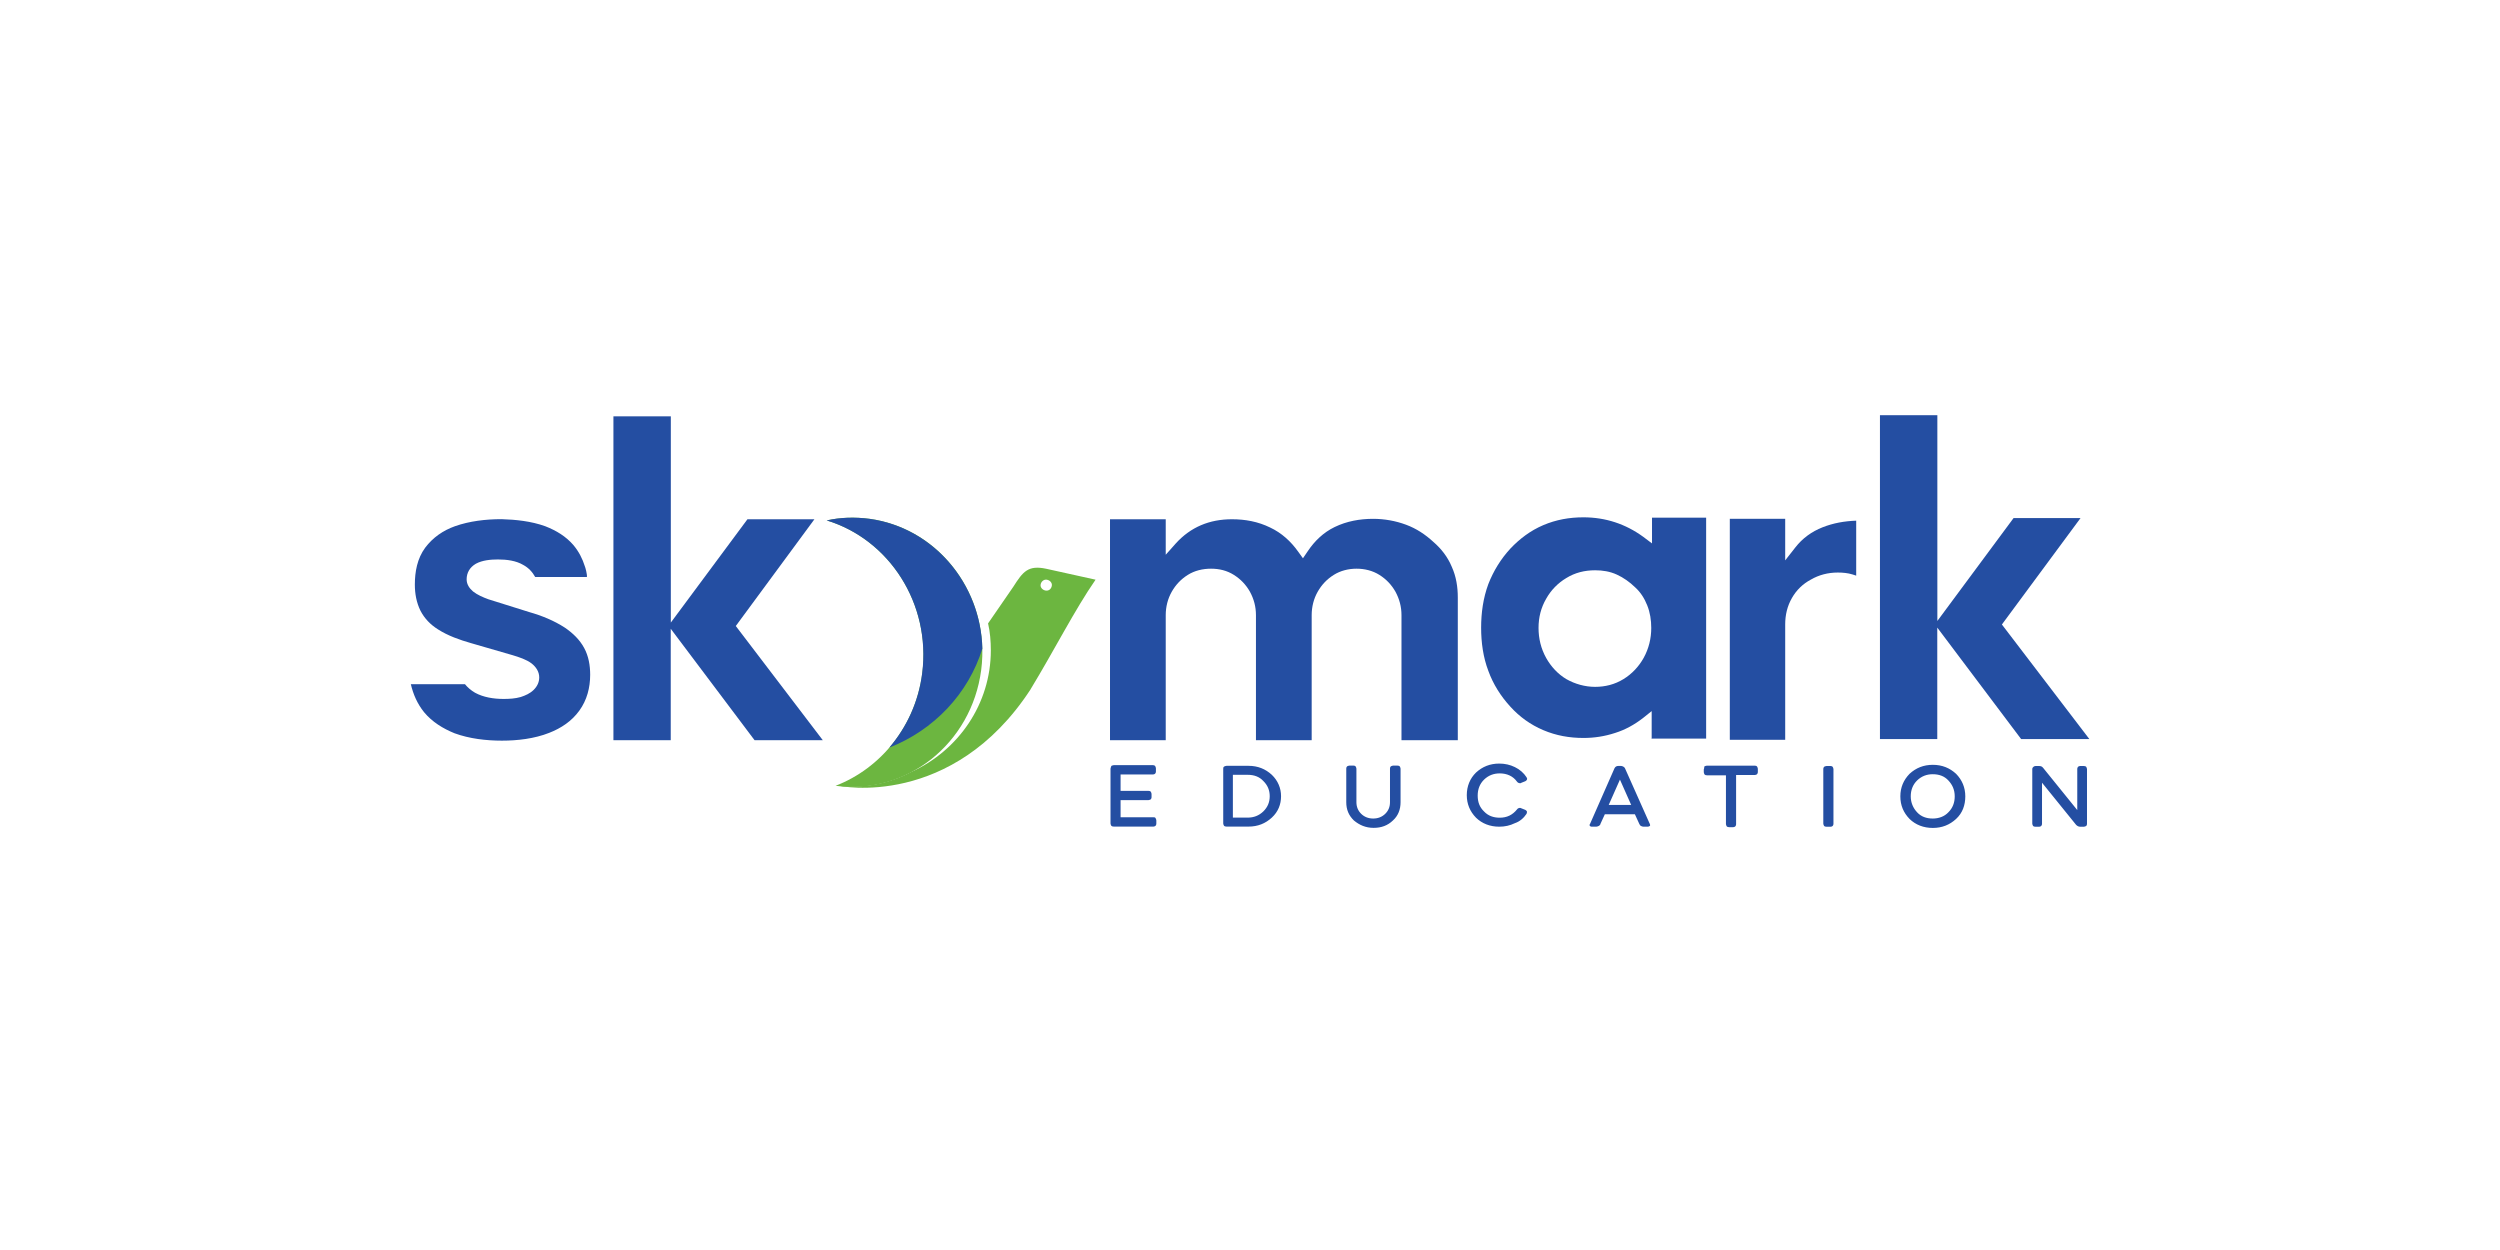 <?xml version="1.0" encoding="UTF-8"?>
<svg id="Layer_1" data-name="Layer 1" xmlns="http://www.w3.org/2000/svg" viewBox="0 0 297.88 148.94">
  <defs>
    <style>
      .cls-1, .cls-2, .cls-3, .cls-4, .cls-5 {
        stroke-width: 0px;
      }

      .cls-1, .cls-4 {
        fill: #6cb640;
      }

      .cls-2 {
        fill: #fff;
      }

      .cls-3, .cls-5 {
        fill: #244ea2;
      }

      .cls-4, .cls-5 {
        fill-rule: evenodd;
      }
    </style>
  </defs>
  <rect class="cls-2" width="297.88" height="148.94"/>
  <path class="cls-5" d="m223.99,88.06h6.84v-13.28l9.99,13.28h8.13l-10.42-13.65,9.37-12.68h-7.98l-9.08,12.26v-24.52h-6.84v38.59Z"/>
  <path class="cls-5" d="m69.93,68.74c.05-.28-.19-1.16-.24-1.25-.29-.93-.72-1.76-1.34-2.51-.91-1.07-2.06-1.76-3.39-2.28-1.67-.6-3.49-.79-5.21-.84-1.86,0-3.82.23-5.54.84-1.43.51-2.63,1.35-3.54,2.55-.96,1.3-1.24,2.88-1.24,4.41,0,1.07.19,2.14.67,3.11.48.93,1.2,1.67,2.1,2.23,1.15.74,2.58,1.25,3.92,1.63l4.97,1.44c.76.23,1.63.51,2.25.98.53.42.91.98.91,1.67,0,.56-.24,1.07-.67,1.49-.43.42-.96.65-1.53.84-.67.19-1.34.23-2.06.23-1.15,0-2.39-.19-3.39-.74-.48-.28-.91-.65-1.2-1.02h-6.45c.29,1.21.76,2.32,1.58,3.34.96,1.16,2.25,1.95,3.63,2.51,1.77.65,3.78.88,5.64.88s3.87-.23,5.64-.93c1.43-.56,2.68-1.39,3.59-2.65.91-1.25,1.29-2.74,1.29-4.27,0-1.11-.19-2.23-.72-3.2-.53-.98-1.34-1.76-2.29-2.41-1.29-.84-2.77-1.44-4.25-1.86l-4.88-1.53c-.62-.23-1.29-.51-1.82-.93-.43-.37-.76-.84-.76-1.44,0-.79.38-1.44,1.1-1.86.76-.42,1.77-.51,2.63-.51,1.05,0,2.15.14,3.01.65.62.33,1.1.84,1.43,1.44h6.17Z"/>
  <path class="cls-5" d="m73.08,88.2h6.84v-13.28l9.99,13.28h8.13l-10.37-13.61,9.37-12.72h-7.98l-9.13,12.31v-24.57h-6.84v38.59Z"/>
  <path class="cls-5" d="m167.06,88.2h6.64v-17c0-1.25-.19-2.51-.72-3.67-.48-1.16-1.24-2.14-2.2-2.97-.96-.88-2.01-1.58-3.25-2.04-1.24-.46-2.58-.7-3.92-.7-1.58,0-3.15.28-4.59.98-1.34.65-2.39,1.67-3.2,2.88l-.57.84-.57-.79c-.86-1.21-1.96-2.23-3.35-2.88-1.43-.7-2.96-.98-4.54-.98-2.68,0-4.92.93-6.69,2.88l-1.2,1.35v-4.23h-6.64v26.33h6.64v-14.91c0-.98.24-1.95.72-2.79.48-.84,1.1-1.49,1.91-2,.81-.51,1.77-.74,2.77-.74s1.91.23,2.72.74c.81.51,1.43,1.16,1.91,2,.48.88.72,1.81.72,2.79v14.91h6.64v-14.91c0-.98.24-1.95.72-2.79.48-.84,1.1-1.49,1.91-2,.81-.51,1.77-.74,2.72-.74s1.91.23,2.72.74c.81.51,1.43,1.16,1.91,2,.48.88.72,1.81.72,2.79v14.91h.05Z"/>
  <path class="cls-5" d="m196.27,72.13c.34.84.48,1.76.48,2.69,0,1.25-.29,2.46-.91,3.58-.57,1.02-1.39,1.9-2.39,2.51-1.05.65-2.2.93-3.39.93s-2.39-.33-3.44-.93c-1-.6-1.82-1.49-2.39-2.51-.62-1.11-.91-2.32-.91-3.58s.29-2.41.91-3.48c.57-1.02,1.39-1.86,2.39-2.46,1.05-.65,2.2-.93,3.44-.93.91,0,1.77.14,2.58.51.81.37,1.53.88,2.2,1.53.62.56,1.1,1.3,1.43,2.14Zm.57,15.88h6.45v-26.33h-6.45v3.07l-1.05-.79c-2.1-1.53-4.49-2.32-7.12-2.32-1.67,0-3.25.28-4.78.93-1.53.65-2.82,1.63-3.92,2.79-1.15,1.25-2.01,2.65-2.63,4.23-.62,1.67-.86,3.44-.86,5.2s.24,3.53.86,5.15c.57,1.58,1.48,3.02,2.63,4.27,1.1,1.21,2.39,2.14,3.92,2.79,1.53.65,3.11.93,4.78.93,1.29,0,2.53-.19,3.78-.6,1.19-.37,2.29-.98,3.3-1.76l1.05-.84v3.3h.05Z"/>
  <path class="cls-5" d="m212.71,61.82h-6.6v26.33h6.6v-13.75c0-1.11.24-2.18.81-3.16.53-.93,1.29-1.67,2.25-2.18.96-.56,2.05-.84,3.2-.84.57,0,1.2.05,1.77.23.14.05.29.09.43.14v-6.55c-1.39.05-2.72.28-4.01.79-1.29.51-2.39,1.3-3.25,2.41l-1.2,1.53v-4.97Z"/>
  <path class="cls-3" d="m242.15,91.59v6.55c0,.09.05.19.1.28.05.05.14.09.29.09h.43c.1,0,.19-.05.24-.09.05-.05.1-.14.1-.28v-4.88l4.06,5.02c.14.14.29.23.53.23h.38c.1,0,.19-.05.29-.09.05-.05.1-.14.1-.23v-6.55c0-.09-.05-.19-.1-.28-.05-.05-.14-.09-.29-.09h-.43c-.1,0-.19.05-.24.09-.05.05-.1.14-.1.28v4.88l-4.06-5.02c-.14-.19-.29-.23-.53-.23h-.38c-.1,0-.19.05-.24.09-.1.09-.14.14-.14.23Zm-14.48,3.3c0-.74.24-1.39.76-1.9.53-.51,1.15-.74,1.86-.74.76,0,1.39.23,1.86.74.48.51.76,1.11.76,1.9,0,.74-.24,1.39-.76,1.9-.48.51-1.15.74-1.86.74-.76,0-1.39-.23-1.86-.74-.48-.51-.76-1.16-.76-1.9Zm-1.24,0c0,1.07.38,1.95,1.1,2.69.72.7,1.67,1.07,2.77,1.07s2.01-.37,2.77-1.07c.76-.7,1.1-1.63,1.1-2.69s-.38-1.95-1.1-2.69c-.76-.7-1.67-1.07-2.77-1.07s-2.01.37-2.77,1.07c-.72.74-1.1,1.63-1.1,2.69Zm-9.18,3.25c0,.09.05.19.1.28.05.05.14.09.29.09h.48c.1,0,.19-.05.24-.09.05-.05.1-.14.1-.28v-6.5c0-.09-.05-.19-.1-.28-.05-.05-.14-.09-.24-.09h-.48c-.1,0-.19.05-.29.09-.05.05-.1.14-.1.28v6.5Zm-14.24-6.5v.37c0,.09.05.19.1.28.05.05.14.09.29.09h2.25v5.81c0,.09.05.19.1.28.05.05.14.09.29.09h.48c.1,0,.19-.05.24-.09.05-.05.1-.14.1-.28v-5.85h2.25c.1,0,.19-.05.24-.09.05-.05.1-.14.1-.28v-.37c0-.09-.05-.19-.1-.28-.05-.05-.14-.09-.24-.09h-5.74c-.1,0-.19.05-.29.09,0,.14-.05.19-.05.33Zm-9.99,1.25l1.34,3.02h-2.68l1.34-3.02Zm-3.58,5.29c-.05.09-.05.19,0,.23.05.05.09.09.24.09h.53c.1,0,.19-.05.29-.09.1-.05.19-.14.19-.23l.53-1.16h3.58l.53,1.16c.05.09.1.19.19.23.1.05.19.09.29.09h.53c.1,0,.19-.05.24-.09.05-.05.05-.14,0-.23l-2.96-6.64c-.05-.09-.1-.14-.19-.19-.1-.05-.19-.09-.29-.09h-.29c-.24,0-.38.09-.48.28l-2.92,6.64Zm-7.55-1.21c.05-.09.05-.19.05-.28-.05-.09-.1-.14-.19-.19l-.48-.19s-.1-.05-.14-.05c-.14,0-.29.05-.38.19-.53.65-1.19.98-2.05.98-.76,0-1.39-.23-1.87-.74-.53-.51-.76-1.11-.76-1.9,0-.74.24-1.39.76-1.9.53-.51,1.15-.74,1.87-.74.86,0,1.58.33,2.05.98.1.14.24.19.38.19.05,0,.1,0,.14-.05l.48-.19c.09-.05.14-.09.19-.19s0-.19-.05-.28c-.33-.51-.81-.93-1.39-1.21-.57-.28-1.19-.42-1.86-.42-1.1,0-2.01.37-2.77,1.07-.72.7-1.1,1.63-1.1,2.69s.38,1.95,1.1,2.69c.72.7,1.67,1.07,2.77,1.07.67,0,1.29-.14,1.86-.42.57-.19,1.05-.6,1.39-1.11Zm-18.21,1.67c.91,0,1.67-.28,2.29-.88.62-.56.91-1.3.91-2.18v-3.99c0-.09-.05-.19-.1-.28-.05-.05-.14-.09-.29-.09h-.48c-.1,0-.19.05-.29.09-.05.05-.1.14-.1.28v3.99c0,.56-.19,1.02-.57,1.39-.38.37-.86.56-1.43.56s-1.05-.19-1.43-.56c-.38-.37-.57-.84-.57-1.39v-3.99c0-.09-.05-.19-.1-.28-.05-.05-.14-.09-.24-.09h-.48c-.1,0-.19.05-.29.09-.05.05-.1.14-.1.28v3.99c0,.88.29,1.58.91,2.18.67.56,1.43.88,2.34.88Zm-16.78-1.21v-5.11h1.77c.76,0,1.39.23,1.86.74.52.51.76,1.11.76,1.81s-.24,1.3-.76,1.81c-.53.51-1.15.74-1.86.74h-1.77Zm-1.15-5.81v6.5c0,.09.05.19.1.28.05.05.14.09.29.09h2.63c1.1,0,2.01-.37,2.77-1.07.76-.7,1.1-1.58,1.1-2.55s-.38-1.86-1.1-2.55c-.76-.7-1.67-1.07-2.77-1.07h-2.63c-.1,0-.19.05-.29.09-.1.09-.1.14-.1.28Zm-13.43,0v6.5c0,.09.05.19.1.28.05.05.14.09.29.09h4.73c.1,0,.19-.05.24-.09.05-.05.1-.14.1-.28v-.37c0-.09-.05-.19-.1-.28-.05-.09-.14-.09-.24-.09h-3.92v-2.04h3.3c.1,0,.19-.05.29-.09.05-.05.1-.14.1-.28v-.37c0-.09-.05-.19-.1-.28-.05-.05-.14-.09-.29-.09h-3.3v-1.95h3.87c.1,0,.19-.05.24-.09.05-.05.1-.14.1-.28v-.37c0-.09-.05-.19-.1-.28-.05-.05-.14-.09-.24-.09h-4.68c-.1,0-.19.05-.29.09-.05.19-.1.23-.1.37Z"/>
  <path class="cls-1" d="m124.71,69.07c.38.05.67.37.62.7-.05.37-.33.65-.72.6-.38-.05-.67-.37-.62-.7.05-.37.38-.65.72-.6Zm-1.91,13.05c2.82-4.64,5.26-9.47,7.74-13.05l-5.88-1.3c-2.15-.46-2.77.33-3.92,2.14l-3.01,4.37c.24,1.02.33,2.14.33,3.2,0,6.41-3.87,11.94-9.46,14.49-2.58,1.35-5.54,2-8.65,1.63,0,.09,13.53,2.83,22.85-11.47Z"/>
  <path class="cls-4" d="m103.62,61.82c8.46,1.16,14.44,9.24,13.29,18.02-1.15,8.78-8.89,14.91-17.35,13.79,5.4-2.09,9.51-7.11,10.33-13.42,1.05-8.27-3.92-15.93-11.38-18.2,1.63-.37,3.35-.42,5.11-.19Z"/>
  <path class="cls-5" d="m103.62,61.82c7.65,1.07,13.24,7.76,13.43,15.46-1.67,5.39-5.78,9.71-11.09,11.8,2.06-2.41,3.49-5.43,3.92-8.87,1.05-8.27-3.92-15.93-11.38-18.2,1.63-.37,3.35-.42,5.11-.19Z"/>
</svg>